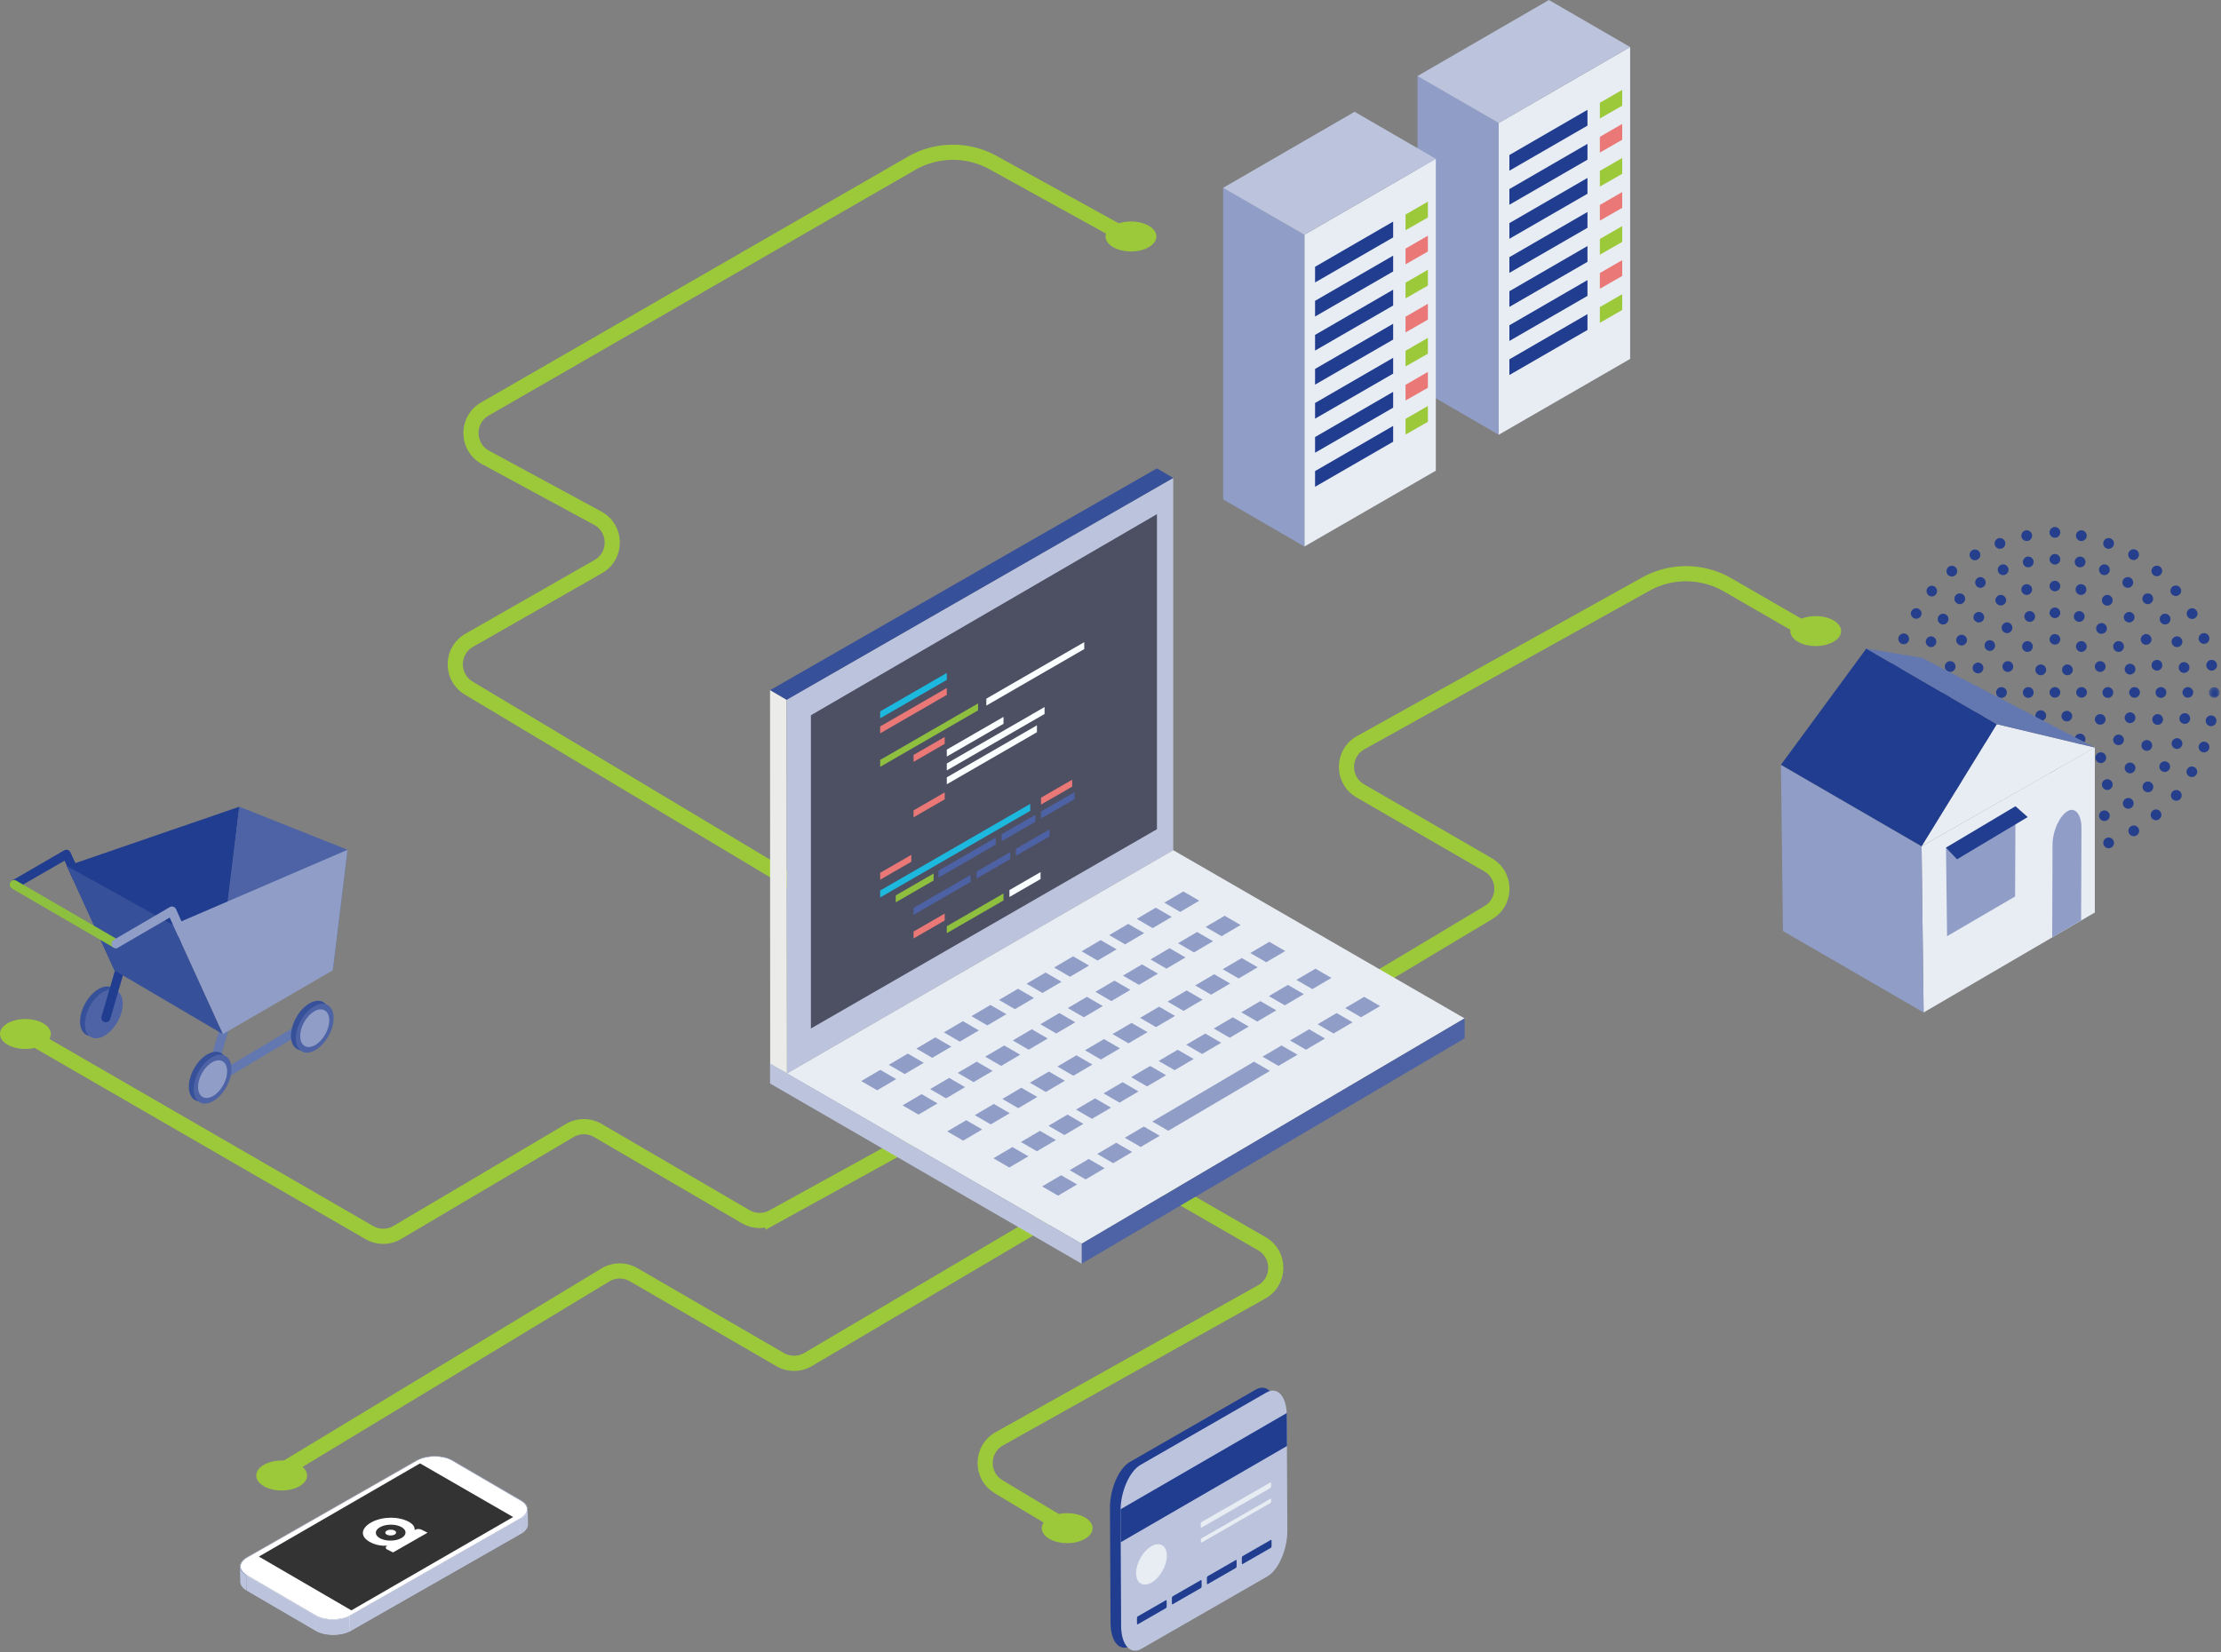 <svg width="586" height="436" viewBox="0 0 586 436" xmlns="http://www.w3.org/2000/svg" xmlns:xlink="http://www.w3.org/1999/xlink"><rect x="0" y="0" width="586" height="436" fill="#808080" stroke="none"/><title>8926895B-063D-4369-8EA7-9F630CFFAF60</title><defs><path id="a" d="M3.303.283v2.83H.472V.284h2.831z"/></defs><g fill="none" fill-rule="evenodd"><path fill="#E8ECF3" d="M430.103 94.725l-34.676 20.014V32.46l34.676-20.048z"/><path fill="#909EC7" d="M395.427 114.739l-21.422-12.441V19.972l21.422 12.489z"/><path fill="#BCC4DD" d="M408.675 0l-34.67 20.07 21.422 12.391 34.676-20.047z"/><path fill="#213D8F" d="M418.847 33.157l-20.604 11.892v-4.14l20.604-11.927z"/><path fill="#9CC939" d="M428.009 27.896l-5.892 3.373v-4.14l5.892-3.408z"/><path fill="#213D8F" d="M418.847 42.144l-20.604 11.892v-4.14l20.604-11.927z"/><path fill="#E97876" d="M428.009 36.883l-5.892 3.372v-4.14l5.892-3.407z"/><path fill="#213D8F" d="M418.847 51.131l-20.604 11.891v-4.139l20.604-11.927z"/><path fill="#9CC939" d="M428.009 45.87l-5.892 3.372v-4.14l5.892-3.407z"/><path fill="#213D8F" d="M418.847 60.118L398.243 72.01V67.87l20.604-11.927z"/><path fill="#E97876" d="M428.009 54.857l-5.892 3.372V54.09l5.892-3.408z"/><path fill="#213D8F" d="M418.847 69.105l-20.604 11.891v-4.139l20.604-11.927z"/><path fill="#9CC939" d="M428.009 63.844l-5.892 3.372v-4.14l5.892-3.407z"/><path fill="#213D8F" d="M418.847 78.091l-20.604 11.892v-4.14l20.604-11.926z"/><path fill="#E97876" d="M428.009 72.83l-5.892 3.373v-4.14l5.892-3.407z"/><path fill="#213D8F" d="M418.847 87.079L398.243 98.97v-4.14l20.604-11.926z"/><path fill="#9CC939" d="M428.009 81.818l-5.892 3.372v-4.14l5.892-3.407z"/><path d="M542.18 139.082a1.417 1.417 0 1 0 1.416 1.416c0-.781-.635-1.416-1.416-1.416M549.152 139.953c-.781 0-1.417.635-1.417 1.416 0 .78.636 1.415 1.417 1.415.78 0 1.415-.635 1.415-1.415s-.636-1.416-1.415-1.416M556.34 142.007c-.78 0-1.416.635-1.416 1.417 0 .78.636 1.414 1.416 1.414.78 0 1.416-.635 1.416-1.414 0-.782-.636-1.417-1.416-1.417M562.938 144.963a1.417 1.417 0 1 0 1.416 1.416c0-.78-.636-1.416-1.416-1.416M569.069 149.29c-.781 0-1.417.634-1.417 1.415a1.417 1.417 0 0 0 2.832 0c0-.781-.635-1.416-1.415-1.416M574.08 154.517c-.781 0-1.417.635-1.417 1.416a1.417 1.417 0 0 0 2.832 0c0-.781-.635-1.416-1.416-1.416M578.374 160.523c-.78 0-1.416.635-1.416 1.416 0 .78.635 1.415 1.416 1.415.78 0 1.416-.635 1.416-1.415 0-.781-.636-1.416-1.416-1.416M581.517 167.09c-.78 0-1.416.635-1.416 1.415s.636 1.416 1.416 1.416c.78 0 1.416-.635 1.416-1.416 0-.78-.636-1.415-1.416-1.415M542.18 146.208c-.78 0-1.416.635-1.416 1.416a1.417 1.417 0 0 0 2.832 0c0-.781-.635-1.416-1.416-1.416M535.147 146.893c-.78 0-1.416.635-1.416 1.416 0 .78.635 1.415 1.416 1.415.78 0 1.416-.635 1.416-1.415 0-.781-.636-1.416-1.416-1.416M534.742 154.175c-.78 0-1.416.635-1.416 1.415s.636 1.416 1.416 1.416c.78 0 1.417-.635 1.417-1.416 0-.78-.636-1.415-1.417-1.415M527.895 157.007c-.78 0-1.415.635-1.415 1.416a1.417 1.417 0 0 0 2.832 0c0-.781-.636-1.416-1.417-1.416M522.107 161.503c-.78 0-1.416.635-1.416 1.416a1.417 1.417 0 0 0 2.831 0c0-.781-.634-1.416-1.415-1.416M517.558 167.525c-.781 0-1.417.635-1.417 1.416 0 .78.636 1.415 1.417 1.415.78 0 1.415-.635 1.415-1.415 0-.781-.636-1.416-1.415-1.416M535.536 161.28c-.78 0-1.416.635-1.416 1.416 0 .78.635 1.415 1.416 1.415.78 0 1.415-.635 1.415-1.415s-.635-1.416-1.415-1.416M529.545 164.258c-.78 0-1.416.634-1.416 1.415 0 .78.636 1.416 1.416 1.416.78 0 1.416-.635 1.416-1.416 0-.781-.636-1.415-1.416-1.415M524.97 168.956a1.417 1.417 0 0 0 0 2.831c.78 0 1.416-.635 1.416-1.414 0-.782-.635-1.417-1.416-1.417M534.935 169.205c-.78 0-1.416.635-1.416 1.416 0 .78.636 1.416 1.416 1.416.78 0 1.416-.635 1.416-1.416 0-.781-.636-1.416-1.416-1.416M528.518 148.947c-.78 0-1.416.635-1.416 1.415s.635 1.416 1.416 1.416c.78 0 1.416-.635 1.416-1.416 0-.78-.636-1.415-1.416-1.415M522.496 152.307a1.417 1.417 0 0 0 0 2.831c.78 0 1.416-.635 1.416-1.414 0-.782-.635-1.417-1.416-1.417M517.081 156.602c-.78 0-1.416.635-1.416 1.416 0 .78.635 1.415 1.416 1.415.78 0 1.416-.635 1.416-1.415s-.636-1.416-1.416-1.416M512.678 161.97c-.781 0-1.417.635-1.417 1.416 0 .78.636 1.415 1.417 1.415.78 0 1.415-.635 1.415-1.415s-.636-1.416-1.415-1.416M509.528 167.945c-.78 0-1.416.635-1.416 1.416 0 .78.635 1.415 1.416 1.415a1.417 1.417 0 0 0 0-2.831M542.18 153.273c-.78 0-1.416.634-1.416 1.415a1.417 1.417 0 0 0 2.832 0c0-.78-.635-1.415-1.416-1.415M542.18 160.336c-.78 0-1.416.635-1.416 1.417a1.417 1.417 0 0 0 2.832 0c0-.782-.635-1.417-1.416-1.417M542.18 167.338c-.78 0-1.416.635-1.416 1.416a1.417 1.417 0 0 0 2.832 0c0-.78-.635-1.416-1.416-1.416M542.18 181.342c-.78 0-1.416.635-1.416 1.416a1.417 1.417 0 0 0 2.832 0c0-.781-.635-1.416-1.416-1.416M535.147 181.342a1.417 1.417 0 1 0 1.416 1.416c0-.781-.636-1.416-1.416-1.416M528.082 181.342a1.417 1.417 0 1 0 1.416 1.416c0-.781-.635-1.416-1.416-1.416M521.018 181.342c-.78 0-1.416.635-1.416 1.416a1.417 1.417 0 0 0 2.832 0c0-.781-.636-1.416-1.416-1.416M513.954 181.342c-.781 0-1.417.635-1.417 1.416a1.417 1.417 0 0 0 2.832 0c0-.781-.636-1.416-1.415-1.416M506.951 181.342a1.417 1.417 0 1 0 1.416 1.416c0-.781-.635-1.416-1.416-1.416M499.886 181.342c-.78 0-1.415.635-1.415 1.416a1.417 1.417 0 0 0 2.832 0c0-.781-.636-1.416-1.417-1.416M549.213 181.342c-.78 0-1.416.635-1.416 1.416a1.417 1.417 0 0 0 2.832 0c0-.781-.635-1.416-1.416-1.416M556.153 181.342a1.417 1.417 0 1 0 1.416 1.416c0-.781-.635-1.416-1.416-1.416M563.187 181.342c-.781 0-1.417.635-1.417 1.416a1.417 1.417 0 0 0 2.833 0c0-.781-.636-1.416-1.416-1.416M570.158 181.342a1.417 1.417 0 1 0 1.416 1.416c0-.781-.636-1.416-1.416-1.416M545.479 175.367c-.78 0-1.416.635-1.416 1.416 0 .78.636 1.415 1.416 1.415.78 0 1.416-.635 1.416-1.415s-.636-1.416-1.416-1.416M549.152 169.205c-.781 0-1.417.635-1.417 1.416 0 .78.636 1.416 1.417 1.416.78 0 1.415-.635 1.415-1.416 0-.781-.636-1.416-1.415-1.416M548.591 161.28c-.78 0-1.416.635-1.416 1.416 0 .78.636 1.415 1.416 1.415.78 0 1.416-.635 1.416-1.415s-.636-1.416-1.416-1.416M554.13 174.496c-.78 0-1.416.635-1.416 1.415s.636 1.416 1.417 1.416c.78 0 1.415-.635 1.415-1.416 0-.78-.635-1.415-1.415-1.415M562.004 175.18c-.78 0-1.416.635-1.416 1.416 0 .78.636 1.415 1.416 1.415.78 0 1.416-.635 1.416-1.415 0-.781-.636-1.416-1.416-1.416M558.97 169.205c-.78 0-1.416.635-1.416 1.416 0 .78.635 1.416 1.416 1.416.78 0 1.416-.635 1.416-1.416 0-.781-.636-1.416-1.416-1.416M554.473 164.444c-.78 0-1.416.635-1.416 1.416 0 .78.635 1.415 1.416 1.415.78 0 1.416-.635 1.416-1.415s-.636-1.416-1.416-1.416M549.058 154.175c-.78 0-1.416.635-1.416 1.415s.635 1.416 1.416 1.416c.78 0 1.416-.635 1.416-1.416 0-.78-.636-1.415-1.416-1.415M548.824 146.893c-.78 0-1.415.635-1.415 1.416 0 .78.635 1.415 1.415 1.415s1.416-.635 1.416-1.415c0-.781-.635-1.416-1.416-1.416M555.236 148.947c-.78 0-1.417.635-1.417 1.415s.636 1.416 1.417 1.416c.78 0 1.415-.635 1.415-1.416 0-.78-.635-1.415-1.415-1.415M555.998 157.007c-.78 0-1.416.635-1.416 1.416 0 .78.636 1.415 1.416 1.415.78 0 1.416-.635 1.416-1.415 0-.781-.636-1.416-1.416-1.416M561.413 152.307c-.78 0-1.416.635-1.416 1.417 0 .78.636 1.414 1.416 1.414.78 0 1.416-.635 1.416-1.414 0-.782-.636-1.417-1.416-1.417M566.672 156.602c-.78 0-1.415.635-1.415 1.416 0 .78.635 1.415 1.415 1.415s1.416-.635 1.416-1.415-.635-1.416-1.416-1.416M561.77 161.503c-.78 0-1.415.635-1.415 1.416a1.417 1.417 0 0 0 2.831 0c0-.781-.635-1.416-1.415-1.416M566.252 167.338c-.78 0-1.416.635-1.416 1.416 0 .78.636 1.415 1.416 1.415.78 0 1.416-.635 1.416-1.415s-.636-1.416-1.416-1.416M571.247 161.97c-.78 0-1.416.635-1.416 1.416 0 .78.636 1.415 1.416 1.415.78 0 1.416-.635 1.416-1.415s-.636-1.416-1.416-1.416M574.39 167.945c-.78 0-1.416.635-1.416 1.416 0 .78.636 1.415 1.416 1.415.78 0 1.416-.635 1.416-1.415 0-.781-.635-1.416-1.416-1.416M569.1 174.153c-.781 0-1.416.635-1.416 1.416 0 .78.635 1.416 1.416 1.416.78 0 1.415-.635 1.415-1.416 0-.78-.635-1.416-1.415-1.416M576.257 174.744a1.417 1.417 0 1 0 1.416 1.416c0-.78-.635-1.416-1.416-1.416M583.54 174.153c-.78 0-1.416.635-1.416 1.416 0 .78.635 1.416 1.416 1.416.78 0 1.415-.635 1.415-1.416 0-.78-.635-1.416-1.415-1.416" fill="#253F8D"/><g transform="translate(582.337 181.059)"><mask id="b" fill="#fff"><use xlink:href="#a"/></mask><path d="M1.888.283a1.417 1.417 0 1 0 1.416 1.416c0-.781-.636-1.416-1.416-1.416" fill="#253F8D" mask="url(#b)"/></g><path d="M583.384 188.81c-.78 0-1.416.636-1.416 1.416 0 .78.636 1.416 1.416 1.416.78 0 1.416-.635 1.416-1.416 0-.78-.636-1.415-1.416-1.415M576.444 188.22c-.78 0-1.416.634-1.416 1.415 0 .78.636 1.415 1.416 1.415.78 0 1.416-.635 1.416-1.415 0-.781-.635-1.416-1.416-1.416M569.286 188.468c-.78 0-1.416.635-1.416 1.416 0 .78.636 1.415 1.416 1.415.78 0 1.416-.635 1.416-1.415 0-.781-.635-1.416-1.416-1.416M562.004 188.001c-.78 0-1.416.635-1.416 1.416 0 .78.636 1.415 1.416 1.415.78 0 1.416-.635 1.416-1.415s-.636-1.416-1.416-1.416M554.13 188.468c-.78 0-1.416.635-1.416 1.416a1.417 1.417 0 0 0 2.832 0c0-.781-.635-1.416-1.415-1.416M548.809 193.634c-.78 0-1.416.635-1.416 1.416 0 .78.636 1.415 1.416 1.415.78 0 1.416-.635 1.416-1.415s-.636-1.416-1.416-1.416M558.97 193.867c-.78 0-1.416.635-1.416 1.416a1.417 1.417 0 0 0 2.832 0c0-.781-.636-1.416-1.416-1.416M566.423 195.314c-.78 0-1.416.635-1.416 1.416 0 .78.636 1.415 1.416 1.415.78 0 1.416-.635 1.416-1.415s-.635-1.416-1.416-1.416M574.39 194.816c-.78 0-1.416.635-1.416 1.416 0 .78.636 1.415 1.416 1.415.78 0 1.416-.635 1.416-1.415s-.635-1.416-1.416-1.416M581.517 195.734c-.78 0-1.416.635-1.416 1.416 0 .78.636 1.415 1.416 1.415.78 0 1.416-.634 1.416-1.415 0-.78-.636-1.416-1.416-1.416M578.312 202.285c-.781 0-1.417.635-1.417 1.416a1.417 1.417 0 0 0 2.832 0c0-.781-.635-1.416-1.415-1.416M574.204 208.493c-.78 0-1.416.635-1.416 1.416 0 .78.635 1.415 1.416 1.415.78 0 1.415-.634 1.415-1.415 0-.78-.635-1.416-1.415-1.416M571.154 200.932c-.781 0-1.417.634-1.417 1.415a1.417 1.417 0 0 0 2.833 0c0-.781-.636-1.415-1.416-1.415M562.004 201.258c-.78 0-1.416.635-1.416 1.416 0 .78.636 1.415 1.416 1.415.78 0 1.416-.635 1.416-1.415s-.636-1.416-1.416-1.416M566.719 206.252c-.78 0-1.416.635-1.416 1.417 0 .78.636 1.414 1.416 1.414.78 0 1.416-.634 1.416-1.414 0-.782-.636-1.417-1.416-1.417M554.286 198.55c-.78 0-1.416.636-1.416 1.416 0 .78.636 1.416 1.416 1.416.78 0 1.416-.635 1.416-1.416 0-.78-.636-1.415-1.416-1.415M548.311 201.585c-.78 0-1.416.635-1.416 1.416a1.417 1.417 0 0 0 2.831 0c0-.781-.634-1.416-1.415-1.416M549.213 208.493c-.78 0-1.416.635-1.416 1.416 0 .78.636 1.415 1.416 1.415.78 0 1.416-.634 1.416-1.415 0-.78-.635-1.416-1.416-1.416M555.998 205.646c-.78 0-1.416.635-1.416 1.415 0 .781.636 1.416 1.416 1.416.78 0 1.416-.635 1.416-1.416 0-.78-.636-1.415-1.416-1.415M561.532 210.597a1.417 1.417 0 1 0 1.416 1.416c0-.78-.635-1.416-1.416-1.416M568.861 213.631c-.78 0-1.416.635-1.416 1.417 0 .78.636 1.414 1.416 1.414.78 0 1.416-.635 1.416-1.414 0-.782-.635-1.417-1.416-1.417M562.984 217.856c-.78 0-1.416.635-1.416 1.416 0 .78.636 1.415 1.416 1.415.781 0 1.417-.635 1.417-1.415 0-.781-.636-1.416-1.417-1.416M556.356 221.03c-.78 0-1.416.635-1.416 1.416 0 .78.635 1.415 1.416 1.415.78 0 1.415-.635 1.415-1.415 0-.781-.635-1.416-1.415-1.416M549.213 222.897c-.78 0-1.416.635-1.416 1.416 0 .78.636 1.415 1.416 1.415.78 0 1.416-.635 1.416-1.415 0-.781-.635-1.416-1.416-1.416M548.809 215.989c-.78 0-1.416.634-1.416 1.415 0 .78.636 1.416 1.416 1.416.78 0 1.416-.635 1.416-1.416 0-.78-.636-1.415-1.416-1.415M555.236 213.888c-.78 0-1.417.635-1.417 1.416a1.417 1.417 0 0 0 2.832 0c0-.781-.635-1.416-1.415-1.416M545.324 187.607c-.781 0-1.417.635-1.417 1.416a1.417 1.417 0 0 0 2.832 0c0-.781-.636-1.416-1.415-1.416M538.445 187.452c-.78 0-1.415.635-1.415 1.415s.636 1.416 1.415 1.416c.781 0 1.417-.635 1.417-1.416 0-.78-.636-1.415-1.417-1.415M534.898 193.634c-.78 0-1.416.635-1.416 1.416 0 .78.635 1.415 1.416 1.415.78 0 1.416-.635 1.416-1.415s-.635-1.416-1.416-1.416M535.411 201.585c-.78 0-1.416.635-1.416 1.416a1.417 1.417 0 0 0 2.832 0c0-.781-.635-1.416-1.416-1.416M534.898 208.73c-.78 0-1.416.636-1.416 1.416 0 .78.635 1.416 1.416 1.416.78 0 1.416-.635 1.416-1.416 0-.78-.635-1.415-1.416-1.415M535.147 215.755c-.78 0-1.416.635-1.416 1.416 0 .78.635 1.415 1.416 1.415.78 0 1.416-.635 1.416-1.415s-.636-1.416-1.416-1.416M534.898 222.897c-.78 0-1.416.635-1.416 1.416 0 .78.635 1.415 1.416 1.415.78 0 1.416-.635 1.416-1.415 0-.781-.635-1.416-1.416-1.416M527.522 221.03c-.78 0-1.416.635-1.416 1.416a1.417 1.417 0 0 0 2.831 0c0-.781-.634-1.416-1.415-1.416M528.487 213.888c-.78 0-1.416.635-1.416 1.416 0 .78.635 1.415 1.416 1.415.78 0 1.416-.635 1.416-1.415 0-.781-.635-1.416-1.416-1.416M521.018 217.834c-.78 0-1.416.635-1.416 1.416 0 .78.635 1.415 1.416 1.415.78 0 1.416-.635 1.416-1.415s-.636-1.416-1.416-1.416M529.39 198.317c-.78 0-1.417.635-1.417 1.416a1.417 1.417 0 0 0 2.832 0c0-.781-.635-1.416-1.415-1.416M528.082 206.019c-.78 0-1.415.635-1.415 1.416 0 .78.635 1.416 1.415 1.416a1.417 1.417 0 0 0 0-2.832M522.48 210.597a1.417 1.417 0 1 0 1.416 1.416c0-.78-.635-1.416-1.416-1.416M515.011 213.631c-.78 0-1.415.635-1.415 1.417 0 .78.635 1.414 1.415 1.414s1.417-.635 1.417-1.414c0-.782-.636-1.417-1.417-1.417M524.752 193.634c-.78 0-1.415.635-1.415 1.416 0 .78.635 1.415 1.415 1.415s1.416-.635 1.416-1.415-.635-1.416-1.416-1.416M517.688 195.5c-.78 0-1.416.636-1.416 1.417a1.417 1.417 0 0 0 2.832 0c0-.781-.635-1.416-1.416-1.416M509.565 194.816c-.78 0-1.415.635-1.415 1.416 0 .78.635 1.415 1.415 1.415s1.417-.635 1.417-1.415-.636-1.416-1.417-1.416M502.283 195.734c-.78 0-1.416.635-1.416 1.416 0 .78.636 1.415 1.416 1.415.78 0 1.416-.634 1.416-1.415 0-.78-.636-1.416-1.416-1.416M505.582 202.285c-.78 0-1.416.635-1.416 1.416a1.417 1.417 0 0 0 2.831 0c0-.781-.635-1.416-1.415-1.416M512.678 200.932c-.781 0-1.417.634-1.417 1.415a1.417 1.417 0 0 0 2.832 0c0-.781-.636-1.415-1.415-1.415M522.107 201.258c-.78 0-1.416.635-1.416 1.416 0 .78.635 1.415 1.416 1.415.78 0 1.416-.635 1.416-1.415s-.635-1.416-1.416-1.416M517.065 206.252c-.78 0-1.415.635-1.415 1.417 0 .78.635 1.414 1.415 1.414s1.417-.634 1.417-1.414c0-.782-.636-1.417-1.417-1.417M509.777 208.493c-.78 0-1.416.635-1.416 1.416a1.417 1.417 0 0 0 2.832 0c0-.78-.635-1.416-1.416-1.416M529.763 188.468c-.78 0-1.416.635-1.416 1.416 0 .78.635 1.415 1.416 1.415.78 0 1.416-.635 1.416-1.415 0-.781-.636-1.416-1.416-1.416M521.89 187.97c-.781 0-1.417.635-1.417 1.416 0 .78.636 1.416 1.417 1.416.78 0 1.415-.635 1.415-1.416 0-.78-.636-1.416-1.415-1.416M514.794 188.81c-.78 0-1.417.636-1.417 1.416a1.417 1.417 0 0 0 2.832 0c0-.78-.635-1.415-1.415-1.415M507.45 188.22c-.782 0-1.417.634-1.417 1.415a1.417 1.417 0 0 0 2.832 0c0-.781-.635-1.416-1.416-1.416M500.416 188.655c-.78 0-1.416.635-1.416 1.416a1.417 1.417 0 0 0 2.832 0c0-.781-.636-1.416-1.416-1.416M577.253 181.342c-.78 0-1.416.635-1.416 1.416a1.417 1.417 0 0 0 2.832 0c0-.781-.635-1.416-1.416-1.416M538.445 175.367c-.78 0-1.415.635-1.415 1.416 0 .78.636 1.415 1.415 1.415.781 0 1.417-.635 1.417-1.415s-.636-1.416-1.417-1.416M529.763 174.496c-.78 0-1.416.635-1.416 1.415s.635 1.416 1.416 1.416c.78 0 1.416-.635 1.416-1.416 0-.78-.636-1.415-1.416-1.415M521.89 174.869c-.781 0-1.417.635-1.417 1.416 0 .78.636 1.415 1.417 1.415.78 0 1.415-.635 1.415-1.415 0-.781-.636-1.416-1.415-1.416M514.544 174.496c-.78 0-1.415.635-1.415 1.415s.636 1.416 1.415 1.416c.781 0 1.417-.635 1.417-1.416 0-.78-.636-1.415-1.417-1.415M507.45 174.651a1.417 1.417 0 0 0 0 2.831c.78 0 1.415-.635 1.415-1.415 0-.781-.635-1.416-1.416-1.416M500.416 174.216c-.78 0-1.416.635-1.416 1.416a1.417 1.417 0 0 0 2.832 0c0-.781-.636-1.416-1.416-1.416M502.283 167.182c-.78 0-1.416.635-1.416 1.417 0 .78.636 1.414 1.416 1.414.78 0 1.416-.634 1.416-1.414 0-.782-.636-1.417-1.416-1.417M505.582 160.523c-.78 0-1.416.635-1.416 1.416a1.417 1.417 0 0 0 2.831 0c0-.781-.635-1.416-1.415-1.416M509.72 154.58c-.78 0-1.415.634-1.415 1.415 0 .78.635 1.416 1.416 1.416a1.417 1.417 0 0 0 0-2.832M514.98 149.32c-.78 0-1.415.635-1.415 1.416 0 .78.635 1.416 1.415 1.416s1.417-.635 1.417-1.416c0-.78-.636-1.415-1.417-1.415M521.08 145.026c-.78 0-1.416.635-1.416 1.416 0 .78.636 1.415 1.416 1.415.78 0 1.416-.635 1.416-1.415 0-.781-.636-1.416-1.416-1.416M527.678 142.007c-.78 0-1.416.635-1.416 1.417 0 .78.635 1.414 1.416 1.414.78 0 1.415-.635 1.415-1.414 0-.782-.635-1.417-1.415-1.417M534.742 139.953c-.78 0-1.416.635-1.416 1.416 0 .78.636 1.415 1.416 1.415.78 0 1.417-.635 1.417-1.415s-.636-1.416-1.417-1.416M542.18 195.314c-.78 0-1.416.635-1.416 1.416a1.417 1.417 0 0 0 2.832 0c0-.78-.635-1.416-1.416-1.416M542.18 202.285c-.78 0-1.416.635-1.416 1.416a1.417 1.417 0 0 0 2.832 0c0-.781-.635-1.416-1.416-1.416M542.18 209.38c-.78 0-1.416.635-1.416 1.416a1.417 1.417 0 0 0 2.832 0c0-.781-.635-1.416-1.416-1.416M542.18 216.475c-.78 0-1.416.635-1.416 1.416a1.417 1.417 0 0 0 2.832 0c0-.78-.635-1.416-1.416-1.416M542.18 223.477c-.78 0-1.416.635-1.416 1.416a1.417 1.417 0 0 0 2.832 0c0-.78-.635-1.416-1.416-1.416" fill="#253F8D"/><path d="M331.588 415.262l-33.201 19.083c-2.942 1.69-5.349-1-5.374-6.012l-.155-30.39c-.026-5.01 2.339-10.444 5.281-12.135l33.2-19.084c2.943-1.691 5.35 1.001 5.375 6.011l.155 30.39c.025 5.012-2.339 10.445-5.281 12.137" fill="#213D8F"/><path d="M334.38 416.045l-33.2 19.083c-2.943 1.69-5.35-1-5.375-6.012l-.155-30.39c-.026-5.01 2.339-10.444 5.281-12.135l33.2-19.084c2.943-1.691 5.35 1 5.374 6.011l.156 30.39c.026 5.012-2.339 10.445-5.281 12.137" fill="#BCC4DD"/><path fill="#213D8F" d="M339.567 381.618l-43.875 25.405-.045-8.708 43.875-25.404z"/><path d="M335.19 392.703l-18.172 10.445c-.105.06-.191-.036-.192-.214l-.004-.812c-.001-.18.083-.373.188-.434l18.173-10.446c.105-.06.191.036.192.216l.004.812c.001.178-.083.373-.188.433" fill="#E8ECF3"/><path d="M307.638 424.4l-7.46 4.288c-.104.06-.19-.036-.19-.215l-.008-1.442c-.002-.179.083-.373.189-.433l7.458-4.287c.105-.06.192.035.192.214l.008 1.441c0 .18-.084.374-.19.434M316.856 419.102l-7.459 4.287c-.105.06-.19-.036-.192-.215l-.007-1.441c-.001-.18.084-.373.189-.434l7.458-4.287c.106-.06.191.035.193.215l.007 1.44c0 .18-.083.375-.189.435M326.09 413.794l-7.459 4.287c-.104.06-.19-.036-.192-.215l-.007-1.441c0-.179.084-.373.189-.434l7.458-4.287c.106-.06.192.035.193.215l.007 1.442c0 .178-.083.373-.189.433M335.309 408.495l-7.46 4.287c-.104.06-.19-.035-.191-.215l-.007-1.44c-.001-.18.083-.374.188-.434l7.459-4.287c.105-.06.191.035.192.214l.007 1.442c.001.178-.083.373-.188.433" fill="#213D8F"/><path d="M335.21 396.648l-18.172 10.446c-.105.06-.191-.036-.192-.215l-.002-.464c-.001-.18.083-.373.189-.434l18.173-10.445c.104-.061.19.035.191.214l.003.464c0 .18-.084.373-.19.434M307.87 410.532c.014 2.644-1.791 5.832-4.03 7.12-2.241 1.287-4.068.187-4.08-2.458-.015-2.645 1.79-5.833 4.03-7.12 2.24-1.288 4.066-.187 4.08 2.458M378.833 124.223l-34.676 20.013V61.959l34.676-20.049z" fill="#E8ECF3"/><path fill="#909EC7" d="M344.157 144.236l-21.423-12.441V49.469l21.423 12.49z"/><path fill="#BCC4DD" d="M322.735 49.568l21.422 12.39 34.676-20.048-21.428-12.413z"/><path fill="#213D8F" d="M367.576 62.654l-20.603 11.892v-4.14l20.603-11.927z"/><path fill="#9CC939" d="M376.739 57.393l-5.893 3.373v-4.14l5.893-3.407z"/><path fill="#213D8F" d="M367.576 71.641l-20.603 11.892v-4.14l20.603-11.927z"/><path fill="#E97876" d="M376.739 66.38l-5.893 3.373v-4.14l5.893-3.407z"/><path fill="#213D8F" d="M367.576 80.628L346.973 92.52v-4.14l20.603-11.927z"/><path fill="#9CC939" d="M376.739 75.368l-5.893 3.372V74.6l5.893-3.407z"/><path fill="#213D8F" d="M367.576 89.615l-20.603 11.892v-4.14l20.603-11.927z"/><path fill="#E97876" d="M376.739 84.355l-5.893 3.371v-4.139l5.893-3.407z"/><path fill="#213D8F" d="M367.576 98.602l-20.603 11.891v-4.139l20.603-11.927z"/><path fill="#9CC939" d="M376.739 93.342l-5.893 3.371v-4.139l5.893-3.407z"/><path fill="#213D8F" d="M367.576 107.59l-20.603 11.89v-4.139l20.603-11.926z"/><path fill="#E97876" d="M376.739 102.329l-5.893 3.371v-4.139l5.893-3.407z"/><path fill="#213D8F" d="M367.576 116.576l-20.603 11.892v-4.14l20.603-11.926z"/><path fill="#9CC939" d="M376.739 111.315l-5.893 3.372v-4.139l5.893-3.408z"/><path d="M56.06 286.492a1.188 1.188 0 0 1-.553-2.206l29.966-17.89a1.187 1.187 0 0 1 1.217 2.038l-29.967 17.891a1.176 1.176 0 0 1-.664.167" fill="#6377B0"/><path d="M29.92 268.947c-1.896 3.432-5.104 5.292-7.163 4.154s-2.19-4.843-.293-8.275c1.897-3.432 5.105-5.292 7.164-4.155 2.059 1.139 2.19 4.844.292 8.276" fill="#37509A"/><path d="M31.053 269.593c-1.87 3.384-5.024 5.221-7.045 4.104-2.02-1.117-2.143-4.764-.272-8.148 1.87-3.383 5.024-5.22 7.044-4.104 2.022 1.117 2.144 4.765.273 8.148" fill="#4D63A5"/><path d="M27.879 269.779a1.187 1.187 0 0 1-1.084-1.519l3.624-12.406c.084-.287.273-.533.53-.687L60 237.827a1.187 1.187 0 0 1 1.217 2.039l-28.649 17.101-3.494 11.959c-.157.536-.66.878-1.194.853" fill="#213D8F"/><path fill="#213D8F" d="M63.14 212.906l-45.483 15.645 12.586 27.58 29.281-12.2z"/><path d="M54.831 287.325a1.187 1.187 0 0 1-1.084-1.519l5.267-18.03a1.188 1.188 0 0 1 2.28.666l-5.268 18.03c-.157.537-.66.879-1.195.853" fill="#6377B0"/><path d="M3.65 234.648a1.187 1.187 0 0 1-.563-2.199l13.805-8.009a1.19 1.19 0 0 1 1.679.478l2.742 5.953a1.186 1.186 0 1 1-2.12 1.07l-2.162-4.804-12.706 7.338c-.21.128-.445.185-.674.173" fill="#213D8F"/><path d="M85.57 272.729c-1.899 3.432-5.106 5.292-7.165 4.155-2.058-1.139-2.19-4.844-.292-8.276 1.897-3.433 5.104-5.292 7.163-4.155 2.06 1.139 2.19 4.844.293 8.276" fill="#37509A"/><path d="M86.702 273.375c-1.87 3.383-5.025 5.221-7.045 4.104-2.02-1.117-2.143-4.764-.272-8.148 1.87-3.383 5.023-5.22 7.044-4.104 2.021 1.117 2.143 4.765.273 8.148" fill="#4D63A5"/><path d="M85.86 272.91c-1.44 2.606-3.869 4.02-5.425 3.16-1.555-.86-1.65-3.668-.21-6.274 1.44-2.605 3.87-4.02 5.426-3.16 1.556.86 1.65 3.668.21 6.274" fill="#909EC7"/><path d="M58.62 286.178c-1.897 3.432-5.105 5.292-7.164 4.154-2.059-1.138-2.19-4.843-.293-8.275 1.897-3.432 5.105-5.292 7.164-4.154 2.059 1.138 2.19 4.843.293 8.275" fill="#37509A"/><path d="M59.752 286.824c-1.87 3.384-5.024 5.221-7.045 4.103-2.02-1.116-2.143-4.763-.272-8.147 1.87-3.383 5.025-5.22 7.044-4.104 2.022 1.117 2.144 4.765.273 8.148" fill="#4D63A5"/><path d="M58.911 286.36c-1.44 2.605-3.87 4.019-5.425 3.16-1.556-.86-1.65-3.67-.21-6.275 1.44-2.605 3.869-4.02 5.425-3.16 1.556.86 1.65 3.668.21 6.274" fill="#909EC7"/><path fill="#4D63A5" d="M91.706 224.266l-28.566-11.36-3.848 31.014 28.525 12.15z"/><path fill="#909EC7" d="M91.706 224.266l-46.05 19.843 13.139 28.808 29.022-16.847"/><path fill="#37509A" d="M45.656 244.109l13.139 28.808-28.552-16.786-12.586-27.58z"/><path d="M30.274 250.15a1.194 1.194 0 0 1-.415-.146L3.11 234.478a1.187 1.187 0 1 1 1.193-2.053l26.75 15.526a1.186 1.186 0 0 1-.778 2.2" fill="#8EC03F"/><path d="M30.537 250.263a1.187 1.187 0 0 1-.564-2.199l14.778-8.64a1.186 1.186 0 0 1 1.679.478l2.66 6.004a1.188 1.188 0 0 1-2.12 1.07l-2.202-4.817-13.678 7.969c-.09.09-.324.146-.553.135" fill="#909EC7"/><path d="M119.222 385.427l.068 4.022c-2.332-1.361-6.319-1.417-8.889-.128l-.068-4.021c2.57-1.29 6.557-1.233 8.889.127" fill="#213D8F"/><path fill="#213D8F" d="M137.442 396.06l.068 4.02-18.22-10.631-.069-4.022z"/><path d="M139.071 398.291l.068 4.022c-.014-.805-.551-1.603-1.628-2.232l-.07-4.022c1.079.63 1.616 1.428 1.63 2.232" fill="#213D8F"/><path d="M139.14 402.308c.017.938-.677 1.885-2.061 2.58l-.07-4.022c1.385-.694 2.08-1.641 2.062-2.579l.068 4.021" fill="#FFF"/><path d="M139.23 398.288l.069 4.022c.016.96-.696 1.929-2.114 2.64l-.068-4.02c1.417-.712 2.13-1.682 2.113-2.642" fill="#BCC4DD"/><path d="M63.545 417.47l-.068-4.022c-.016-.937.68-1.88 2.062-2.576l.068 4.021c-1.383.695-2.077 1.64-2.062 2.576" fill="#213D8F"/><path d="M137.442 396.06c2.332 1.36 2.137 3.517-.432 4.806L92.215 426.44c-2.57 1.29-6.557 1.234-8.888-.127l-18.22-10.632c-2.332-1.36-2.138-3.517.431-4.808l44.795-25.572c2.57-1.29 6.558-1.233 8.888.127l18.221 10.633z" fill="#FFF"/><path fill="#FFF" d="M83.327 426.313l.068 4.02-18.22-10.631-.069-4.022z"/><path fill="#BCC4DD" d="M83.209 426.371l.068 4.021-18.22-10.632-.069-4.021z"/><path d="M92.215 426.439l.068 4.021c-2.57 1.291-6.557 1.234-8.888-.126l-.068-4.022c2.33 1.361 6.319 1.418 8.888.127" fill="#FFF"/><path d="M92.215 426.439l44.795-25.572c2.57-1.29 2.763-3.447.432-4.807l-18.22-10.633c-2.331-1.36-6.319-1.417-8.889-.127l-44.795 25.573c-2.57 1.29-2.764 3.447-.432 4.807l18.22 10.632c2.332 1.361 6.32 1.418 8.89.127zm45.345-30.438c2.39 1.394 2.193 3.605-.443 4.929l-44.795 25.572c-2.634 1.323-6.723 1.264-9.113-.131l-18.22-10.632c-2.392-1.395-2.192-3.607.443-4.929l44.794-25.572c2.636-1.324 6.723-1.265 9.113.13L137.56 396z" fill="#BCC4DD"/><path d="M63.386 417.472l-.068-4.021c.014.825.566 1.643 1.67 2.288l.068 4.021c-1.104-.644-1.656-1.463-1.67-2.288M92.322 426.502l.068 4.021c-2.634 1.323-6.723 1.265-9.113-.13l-.068-4.022c2.39 1.396 6.479 1.454 9.113.13" fill="#BCC4DD"/><path fill="#FFF" d="M137.01 400.867l.068 4.02-44.795 25.573-.068-4.021z"/><path fill="#BCC4DD" d="M137.225 400.754l-.04 4.197-44.969 25.657-.001-4.17z"/><path fill="#333" d="M135.381 400.36l-42.674 24.636-24.402-14.198 42.522-24.592z"/><path fill="#E8ECF3" d="M552.71 240.823l-45.172 26.385-.538-43.87 45.71-26.08z"/><path fill="#909EC7" d="M507.538 267.208l-37.107-21.496-.538-43.878L507 223.337z"/><path fill="#E8ECF3" d="M507 223.336l19.836-32.218 25.874 6.174z"/><path fill="#909EC7" d="M531.672 236.595l-17.946 10.478-.287-23.379 18.339-10.903zM549.098 242.921l-7.636 4.472.088-24.523c.012-3.427 1.732-7.33 3.84-8.72 2.108-1.39 3.809.886 3.796 4.312l-.088 24.46z"/><path fill="#213D8F" d="M513.44 223.716l2.912 3.063 18.652-11.145-3.226-2.843zM469.893 201.834L507 223.337l19.836-32.219-34.422-19.953z"/><path fill="#6377B0" d="M492.414 171.165l34.422 19.953 25.875 6.15-45.587-23.65z"/><path d="M104.069 403.907c.57.287.591.77.049 1.08-.544.31-1.446.33-2.016.043-.57-.285-.592-.77-.048-1.079.543-.31 1.445-.33 2.015-.044" fill="#FFF"/><path d="M100.38 406.026c1.566.786 4.042.732 5.533-.12.852-.486 1.195-1.127 1.042-1.734-.043-.22-.17-.458-.42-.7-.02-.019-.036-.038-.057-.056l-.018-.015a3.008 3.008 0 0 0-.682-.458c-.216-.108-.45-.2-.699-.277-.055-.018-.113-.033-.17-.049-.038-.01-.075-.022-.114-.031a5.835 5.835 0 0 0-1.052-.173 6.71 6.71 0 0 0-.248-.015c-1.168-.055-2.377.168-3.248.665-1.49.851-1.43 2.178.133 2.963m10.91-2.29l1.526.765-9.113 5.205-1.525-.766c-.515-.258-.542-.684-.051-.964l.149-.085c-1.413.183-3.077-.133-4.388-.79-3.224-1.619-2.453-3.872-.023-5.26 2.78-1.588 6.989-1.724 9.789-.32 1.5.753 1.848 1.62 1.739 2.305l.169-.096c.49-.28 1.213-.252 1.728.006" fill="#FFF"/><path d="M231.29 246.032l-107.588-64.42c-4.814-2.866-4.751-9.857.113-12.636l34.029-19.444c4.98-2.846 4.897-10.053-.145-12.784l-29.601-16.033c-5.033-2.725-5.127-9.913-.168-12.77l112.538-64.829a21.947 21.947 0 0 1 21.565-.194l38.178 21.082" stroke="#9CC939" stroke-width="4"/><path d="M303.138 59.614c-2.619-1.544-6.863-1.544-9.481 0-2.619 1.545-2.619 4.049 0 5.593 2.618 1.544 6.862 1.544 9.48 0 2.62-1.544 2.62-4.048 0-5.593" fill="#9CC939"/><path d="M350.743 265.975l41.966-25.14c4.783-2.866 4.73-9.813-.094-12.607l-33.697-19.507c-4.914-2.845-4.854-9.962.11-12.723l75.161-41.817a21.951 21.951 0 0 1 21.651.175l22.145 12.794" stroke="#9CC939" stroke-width="4"/><path d="M483.809 163.752c-2.618-1.544-6.863-1.544-9.481 0-2.619 1.544-2.619 4.048 0 5.593 2.618 1.544 6.863 1.544 9.48 0 2.62-1.545 2.62-4.049 0-5.593" fill="#9CC939"/><path d="M281.922 403.436l-18.444-11.066c-4.819-2.89-4.713-9.91.19-12.655l69.203-38.751c4.953-2.774 4.997-9.887.078-12.721L300.943 309.8" stroke="#9CC939" stroke-width="4"/><path d="M286.311 400.51c-2.618-1.544-6.862-1.544-9.48 0-2.62 1.544-2.62 4.049 0 5.593 2.618 1.544 6.862 1.544 9.48 0 2.619-1.544 2.619-4.049 0-5.593" fill="#9CC939"/><path d="M283.444 317.359l-70.26 41.446a7.315 7.315 0 0 1-7.347.008L167.17 336.41a7.315 7.315 0 0 0-7.45.068l-87.011 52.627" stroke="#9CC939" stroke-width="4"/><path d="M79.06 386.611c-2.618-1.544-6.863-1.544-9.481 0-2.62 1.544-2.62 4.048 0 5.593 2.618 1.544 6.863 1.544 9.48 0 2.62-1.545 2.62-4.049 0-5.593" fill="#9CC939"/><path d="M249.034 296.361l-45.076 24.826a7.317 7.317 0 0 1-7.215-.09l-39.014-22.756a7.318 7.318 0 0 0-7.41.022l-45.489 26.896a7.317 7.317 0 0 1-7.385.037L6.316 272.619" stroke="#9CC939" stroke-width="4"/><path d="M11.445 270.089c-2.618-1.544-6.863-1.544-9.481 0-2.618 1.544-2.618 4.048 0 5.593 2.618 1.544 6.863 1.544 9.481 0 2.619-1.545 2.619-4.049 0-5.593" fill="#9CC939"/><path fill="#BCC4DD" d="M309.552 224.37l-101.923 58.936-.1-98.615 102.023-58.563z"/><path fill="#4D4F63" d="M305.257 218.84l-91.304 52.593v-82.667l91.304-53.075z"/><path fill="#37509A" d="M309.552 126.128l-4.314-2.52-102.067 58.545 4.358 2.538z"/><path fill="#EBECE9" d="M203.171 182.152l4.316 2.539.143 98.615-4.426-2.52z"/><path fill="#E8ECF3" d="M386.426 268.76l-101.038 59.478-77.759-44.932 101.923-58.937z"/><path fill="#4D63A5" d="M285.388 328.238v5.274l101.038-59.48v-5.273z"/><path fill="#BCC4DD" d="M203.171 280.669v5.274l82.217 47.569v-5.274z"/><path fill="#909EC7" d="M236.463 284.785l-5.022 2.957-4.204-2.438 5.022-2.956zM243.732 280.498l-5.022 2.956-4.204-2.439 5.022-2.956zM316.421 237.705l-5.021 2.956-4.205-2.437 5.022-2.957zM309.152 241.985l-5.021 2.957-4.205-2.438 5.022-2.956zM301.884 246.267l-5.023 2.956-4.203-2.437 5.021-2.957zM294.615 250.541l-5.023 2.957-4.203-2.438 5.021-2.956zM280.077 259.1l-5.022 2.957-4.204-2.438 5.021-2.956zM272.808 263.38l-5.022 2.957-4.204-2.438 5.021-2.956zM258.27 271.938l-5.022 2.956-4.204-2.438 5.021-2.956zM251.001 276.216l-5.022 2.956-4.204-2.437 5.022-2.956zM265.539 267.66l-5.022 2.955-4.204-2.438 5.021-2.956zM287.346 254.825l-5.023 2.956-4.203-2.438 5.021-2.956zM247.367 291.2l-5.022 2.956-4.204-2.438 5.021-2.956zM254.636 286.911l-5.023 2.957-4.203-2.439 5.021-2.956zM327.325 244.119l-5.022 2.957-4.204-2.439 5.021-2.956zM320.056 248.4l-5.022 2.956-4.204-2.438 5.022-2.956zM312.787 252.68l-5.022 2.957-4.204-2.438 5.022-2.957zM305.518 256.955l-5.022 2.957-4.204-2.439 5.022-2.956zM290.98 265.515l-5.021 2.956-4.205-2.438 5.022-2.957zM283.711 269.795l-5.021 2.956-4.205-2.438 5.022-2.957zM269.174 278.352l-5.023 2.956-4.203-2.438 5.021-2.956zM261.905 282.63l-5.023 2.956-4.203-2.437 5.021-2.956zM276.442 274.073l-5.021 2.956-4.205-2.437 5.022-2.957zM298.25 261.24l-5.022 2.955-4.205-2.438 5.022-2.956zM259.15 298.074l-5.02 2.956-4.205-2.438 5.021-2.956zM266.42 293.786l-5.022 2.956-4.204-2.438 5.021-2.956zM339.11 250.993l-5.022 2.956-4.205-2.437 5.022-2.956zM331.84 255.274l-5.022 2.956-4.203-2.437 5.021-2.957zM324.571 259.555l-5.022 2.956-4.204-2.438 5.022-2.956zM317.302 263.83l-5.022 2.956-4.203-2.438 5.021-2.956zM302.764 272.39l-5.021 2.955-4.204-2.438 5.021-2.956zM295.495 276.67l-5.021 2.955-4.204-2.438 5.021-2.956zM280.958 285.226l-5.022 2.956-4.204-2.437 5.021-2.956zM273.689 289.505l-5.022 2.956-4.204-2.438 5.021-2.956zM288.226 280.948l-5.021 2.956-4.205-2.438 5.022-2.957zM310.033 268.114l-5.021 2.956-4.204-2.438 5.021-2.957zM271.326 305.165l-5.022 2.956-4.204-2.438 5.021-2.956zM278.595 300.876l-5.022 2.956-4.204-2.437 5.021-2.956zM351.284 258.084l-5.021 2.956-4.205-2.438 5.022-2.956zM344.015 262.365l-5.021 2.956-4.205-2.438 5.022-2.956zM336.746 266.646l-5.021 2.956-4.205-2.438 5.022-2.956zM329.477 270.92l-5.022 2.957-4.203-2.439 5.021-2.956zM314.94 279.48l-5.023 2.956-4.203-2.438 5.021-2.956zM307.67 283.76l-5.021 2.956-4.204-2.438 5.021-2.957zM293.132 292.317l-5.021 2.956-4.204-2.438 5.021-2.956zM285.864 296.596l-5.022 2.956-4.204-2.438 5.021-2.957zM300.401 288.038l-5.021 2.956-4.204-2.437 5.021-2.956zM322.208 275.204l-5.022 2.956-4.204-2.437 5.022-2.957zM284.186 312.595l-5.022 2.956-4.204-2.438 5.022-2.956zM291.455 308.307l-5.022 2.957-4.204-2.439 5.022-2.956zM364.145 265.515l-5.022 2.956-4.204-2.438 5.021-2.957zM356.876 269.795l-5.022 2.956-4.204-2.437 5.021-2.957zM349.607 274.077l-5.022 2.956-4.204-2.438 5.021-2.957zM342.338 278.35l-5.022 2.957-4.204-2.437 5.021-2.957zM305.993 299.748l-5.022 2.956-4.204-2.439 5.022-2.956zM298.724 304.026l-5.022 2.956-4.204-2.438 5.022-2.956zM335.069 282.634l-26.829 15.791-4.203-2.438 26.827-15.79z"/><path fill="#1CB8DD" d="M249.81 179.427l-17.583 10.15v-1.829l17.583-10.15zM271.826 213.989l-39.599 22.86v-1.83l39.599-22.86z"/><path fill="#E97876" d="M249.81 183.392l-17.583 10.15v-1.829l17.583-10.15z"/><path fill="#8EBF3F" d="M258.066 187.47l-25.839 14.917v-1.83l25.839-14.917zM246.333 232.366l-9.996 5.77v-1.829l9.996-5.771z"/><path fill="#4D62A5" d="M262.707 222.912l-15.086 8.71v-1.83l15.086-8.71zM273.155 216.88l-8.872 5.123v-1.83l8.872-5.122zM283.523 210.895l-8.873 5.122v-1.83l8.873-5.122zM256.104 232.743l-15.085 8.709v-1.83l15.085-8.709zM266.552 226.711l-8.872 5.122v-1.83l8.872-5.121zM276.92 220.726l-8.872 5.122v-1.83l8.872-5.122z"/><path fill="#E97876" d="M249.256 196.317l-8.219 4.745v-1.83l8.22-4.744zM249.256 210.956l-8.219 4.745v-1.83l8.22-4.745zM240.447 227.428l-8.22 4.744v-1.83l8.22-4.744zM282.891 207.6l-8.219 4.745v-1.83l8.22-4.745z"/><path fill="#FBFFFF" d="M286.074 171.3l-25.838 14.918v-1.83l25.838-14.917zM264.772 191.02l-14.962 8.637v-1.83l14.962-8.637z"/><path fill="#E97876" d="M249.256 242.93l-8.219 4.745v-1.83l8.22-4.744z"/><path fill="#8EBF3F" d="M264.772 237.633l-14.962 8.638v-1.83l14.962-8.638z"/><path fill="#FBFFFF" d="M274.545 231.99l-8.206 4.739v-1.83l8.206-4.738zM275.605 188.426l-25.795 14.89v-1.829l25.795-14.892zM273.591 193.248l-23.78 13.73v-1.831l23.78-13.729z"/></g></svg>